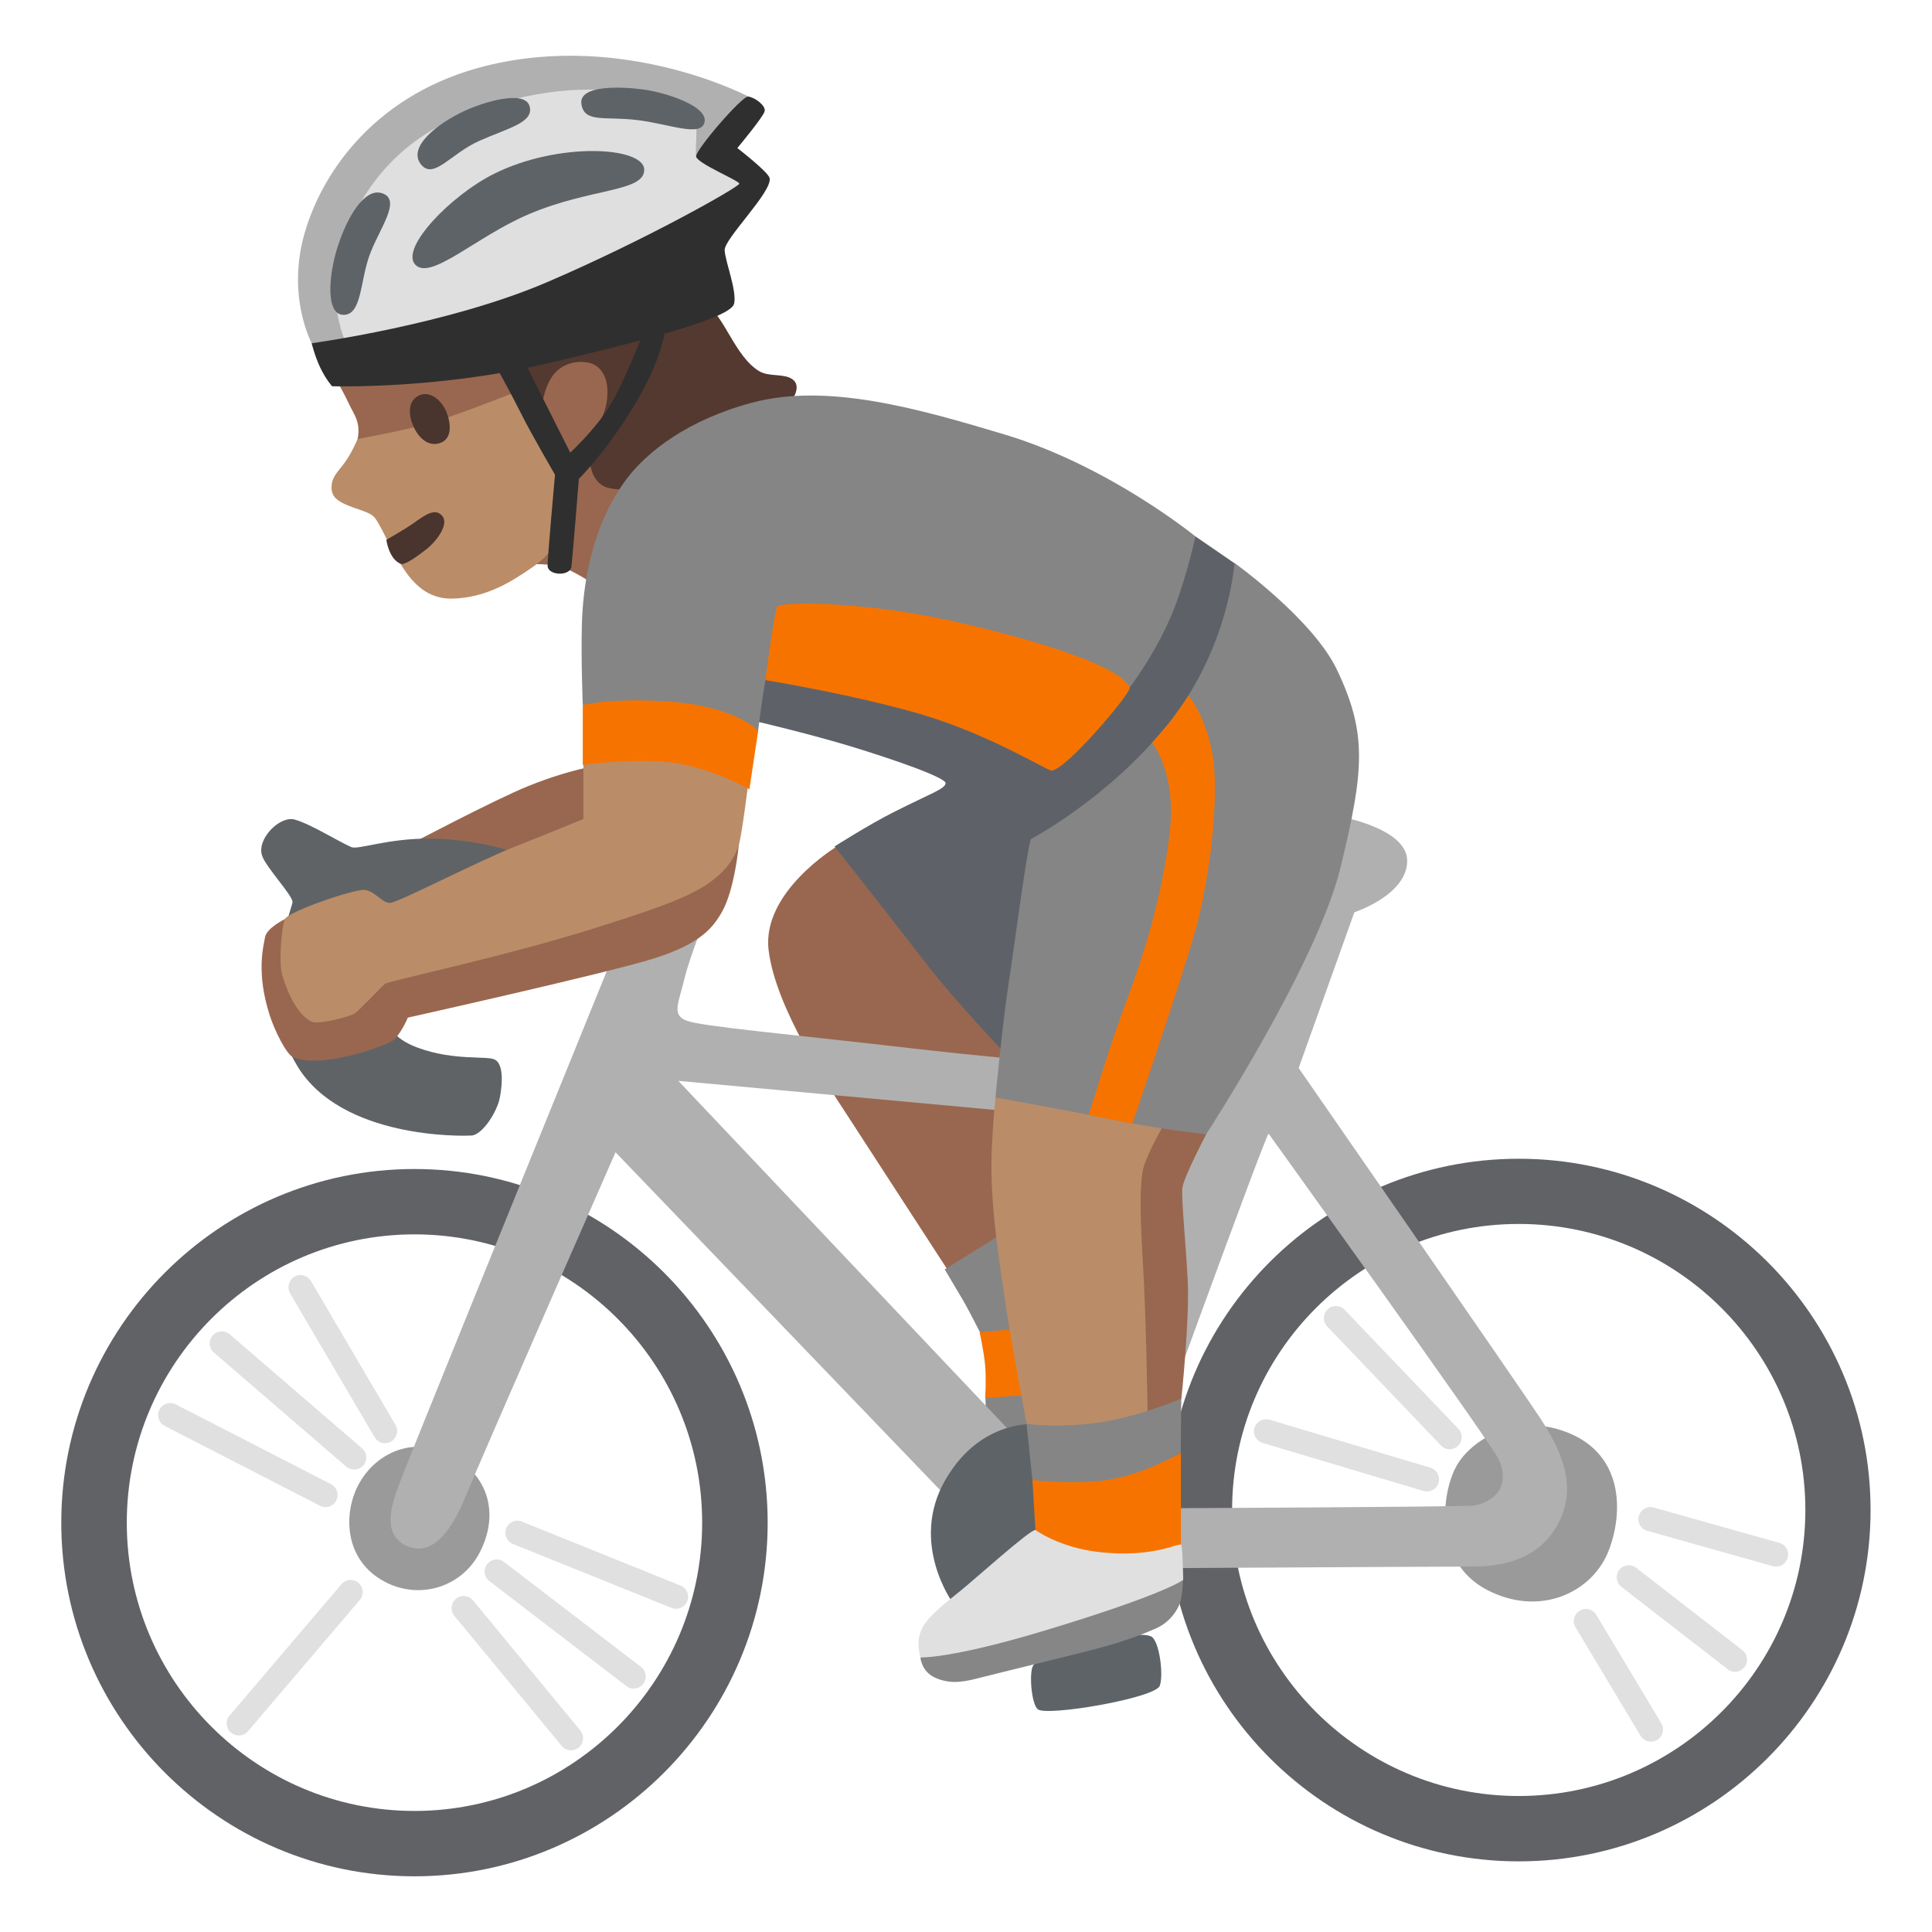 <?xml version="1.0" encoding="utf-8"?>
<!-- Generator: Adobe Illustrator 26.3.1, SVG Export Plug-In . SVG Version: 6.00 Build 0)  -->
<svg version="1.1" id="a" xmlns="http://www.w3.org/2000/svg" xmlns:xlink="http://www.w3.org/1999/xlink" x="0px" y="0px"
	 viewBox="0 0 128 128" style="enable-background:new 0 0 128 128;" xml:space="preserve">
<path style="fill:#99674F;" d="M28.59,24.18l-6.13,1.31c0,0,0.38,0.66,0.68,1.31s0.78,1.17,0.55,2.3s11.41,8.28,11.41,8.28
	s1.4-0.06,2.21,0.22s2.15,1.18,2.15,1.18l2.88-6.69l1.11-11.28L28.59,24.18L28.59,24.18z"/>
<path style="fill:#543930;" d="M38.28,21.66l-4.49,2.35l2.1,3.04c0,0,0.09-1.23,0.69-2.1c0.48-0.71,1.35-1.09,2.32-0.94
	s1.31,1.06,1.34,1.77c0.08,1.87-0.97,2.72-0.97,2.72l-0.15,2.35c0,0,0.16,1.24,1.2,1.48c1.23,0.29,2.03-0.25,2.03-0.25l10.25-5.8
	c0,0,0.47-0.76-0.11-1.16s-1.55-0.13-2.21-0.54c-1.63-1.01-2.28-3.69-3.59-4.49s-8.4,1.56-8.4,1.56L38.28,21.66z"/>
<path style="fill:#99674F;" d="M61.49,58.25l-6.06-2.16c0,0-4.96,2.99-4.51,6.84c0.45,3.84,3.97,9.04,5.13,10.83
	s6.86,10.57,6.86,10.57l5.19-2.11l0.77-14.1L61.49,58.25L61.49,58.25z"/>
<path style="fill:#99674F;" d="M26.99,56.03c0,0,5.76-3.04,7.98-3.94c3.15-1.28,5.32-1.48,5.32-1.48l1.08,9.65
	C41.37,60.26,26.99,56.03,26.99,56.03z"/>
<path style="fill:#BA8D68;" d="M34.34,25.9c0,0-3.24,1.3-5.56,2.06c-1.18,0.39-5.09,1.13-5.09,1.13s-0.36,0.86-0.79,1.47
	c-0.48,0.68-0.88,0.97-0.93,1.61c-0.05,0.64,0.27,0.96,0.92,1.25s1.44,0.46,1.81,0.75s0.94,1.69,1.41,2.45s1.47,3.07,3.8,3.04
	s4.07-1.18,5.42-2.12s1.9-2.15,1.9-2.15v-4.42L34.34,25.9z"/>
<path style="fill:#858585;" d="M66.94,81.39l-4.35,2.71c0,0,0.9,1.52,1.21,2.04s1.14,2.15,1.14,2.15l1.17,2.26l-0.83,1.73l0.06,2.24
	l2.95,2.63l2.82-5.9l-4.17-9.85L66.94,81.39z"/>
<path style="fill:#F77300;" d="M67.33,88.05l-2.43,0.22c0,0,0.29,1.27,0.37,2.22s0,2.13,0,2.13l3.91-0.28L67.33,88.05L67.33,88.05z"
	/>
<path style="fill:#9A9A9A;" d="M106.6,102.68c0.96-2.54,0.91-6.21-2.57-7.7s-6.58,0.38-7.56,2.19s-1.5,6.31,2.04,8.16
	S105.55,105.48,106.6,102.68z"/>
<path style="fill:#606265;" d="M100.62,123.32c-12.85,0-23.31-10.44-23.31-23.28s10.46-23.27,23.31-23.27s23.31,10.44,23.31,23.27
	S113.47,123.32,100.62,123.32z M100.62,81.09c-10.47,0-18.99,8.5-18.99,18.95s8.52,18.95,18.99,18.95s18.99-8.5,18.99-18.95
	S111.09,81.09,100.62,81.09z"/>
<path style="fill:#606265;" d="M27.46,124.31c-12.9,0-23.4-10.51-23.4-23.43s10.5-23.43,23.4-23.43s23.4,10.51,23.4,23.43
	S40.36,124.31,27.46,124.31z M27.46,81.78c-10.51,0-19.06,8.57-19.06,19.1s8.55,19.1,19.06,19.1s19.06-8.57,19.06-19.1
	S37.97,81.78,27.46,81.78z"/>
<path style="fill:#9A9A9A;" d="M25.25,104.66c2.37,1.42,5.3,0.57,6.53-1.8s0.73-4.91-1.72-6.35s-5.04-0.37-6.23,1.71
	C22.75,100.09,22.74,103.15,25.25,104.66z"/>
<path style="fill:#B0B0B0;" d="M102.12,94.07c-1.23-1.89-16.08-23.31-16.08-23.31l3.69-10.32c0,0,3.5-1.14,3.5-3.41
	S88.31,54,88.31,54l-7.1,17.42c0,0-12.78-1.04-21.02-1.99s-13.63-1.42-14.68-1.8s-0.54-1.19-0.16-2.8s1.77-4.96,1.77-4.96
	l-4.45-1.61c0,0-15.24,37.49-15.81,39.01s-1.89,4.17,0,5.11c1.61,0.8,2.94-0.66,3.98-3.22c1.04-2.56,9.94-22.82,9.94-22.82
	l23.29,24.24l13.82,3.31c0,0,17.31-0.1,19.67-0.1s4.44-0.66,5.61-2.73c1.46-2.59,0.17-5.11-1.06-7L102.12,94.07z M66.72,94.62
	L44.94,71.61l33.04,3.03l-6.82,21.11l-4.45-1.14L66.72,94.62z M97.61,99.75c-1.04,0.09-19.53,0.17-19.53,0.17l-2.84-1.04
	c0,0,8.62-23.77,8.81-23.77c0,0,14.6,20.3,15.23,21.55c0.34,0.67,0.4,1.5,0.04,2.09S98.14,99.7,97.61,99.75z"/>
<path style="fill:#5F6366;" d="M34.34,56.57c0,0-2.42-0.97-5.81-1.01c-2.83-0.03-4.8,0.76-5.26,0.56c-0.96-0.43-2.68-1.52-3.74-1.82
	c-0.97-0.28-2.53,1.26-2.17,2.38c0.25,0.77,2.02,2.63,2.02,3.08s-2.58,6.17,0.35,10.92s10.82,4.6,11.52,4.55s1.68-1.53,1.87-2.53
	c0.2-1.06,0.2-2.17-0.3-2.48s-2.68,0.1-5.15-0.81c-1.8-0.66-1.92-1.62-1.92-1.62S34.34,56.57,34.34,56.57z"/>
<path style="fill:#5E6367;" d="M63.15,106.23c0,0-2.94-3.98-0.52-8.18c2.54-4.4,6.57-3.67,6.57-3.67l2.09,9.37
	C71.29,103.75,63.15,106.23,63.15,106.23z"/>
<path style="fill:#5E6367;" d="M68.75,113.24c0.54,0.5,7.81-0.73,8.09-1.56c0.26-0.74-0.03-2.92-0.54-3.24
	c-0.95-0.6-7.44,1.07-7.87,1.94C68.18,110.89,68.33,112.86,68.75,113.24z"/>
<path style="fill:#5E6268;" d="M47.49,40.49l2.77,7.34c0,0,3.48,0.82,6.14,1.63s6.31,2.06,6.25,2.44s-0.98,0.66-3.47,1.92
	c-1.61,0.81-3.89,2.26-3.89,2.26s4.04,5.12,6,7.67s5.44,6.2,5.44,6.2l18.65-25.23l-3.57-7.39l-2.62-1.8l-31.71,4.95L47.49,40.49z"/>
<path style="fill:#858585;" d="M41.47,31.79c-2.44,3.32-2.86,7.38-2.92,9.61s0.06,5.31,0.06,5.31l7.98,2.12l3.63-0.36
	c0,0,0.26-2.19,0.5-3.43S62.6,43.6,62.6,43.6l12.23,1.97c0,0,1.97-2.57,3.06-5.51c0.83-2.25,1.31-4.52,1.31-4.52
	s-5.71-4.67-12.63-6.75c-5.79-1.74-11.76-3.43-16.71-2.12C45.58,27.8,42.84,29.94,41.47,31.79L41.47,31.79z"/>
<path style="fill:#2F2F2F;" d="M32.92,24.38c0,0,0.93,1.67,1.62,3.05s2.23,4.02,2.23,4.02s-0.51,5.65-0.49,6.05
	c0.04,0.65,1.5,0.69,1.58,0.04c0.06-0.44,0.49-5.81,0.49-5.81s1.67-1.65,3.45-4.51c2.15-3.45,2.27-5.44,2.27-5.44l-1.54,0.49
	c0,0-1.18,3.05-2.11,4.59s-2.64,3.13-2.64,3.13s-0.9-1.79-1.65-3.28s-1.73-3.44-1.73-3.44l-1.49,1.12L32.92,24.38z"/>
<path style="fill:#B0B0B0;" d="M23.9,24.29l-3.24-1.54c0,0-1.69-3.08-0.48-7.3s4.88-9.31,11.99-11.08C41.4,2.06,49.59,6.4,49.59,6.4
	l-3.88,10.76L23.9,24.29L23.9,24.29z"/>
<path style="fill:#DFDFDF;" d="M23.07,23.09c0,0-1.43-2.73-0.6-6.15s3.34-7.4,8.09-9.26c9.64-3.77,15.21-0.33,15.47,0.19
	s-0.05,2.4,0.13,2.54c0.65,0.51,3.12,1.71,3.12,1.71l-0.04,1.43l-15.18,7.79l-11,1.74L23.07,23.09z"/>
<path style="fill:#5E6367;" d="M30.75,7.36c-1.78,0.83-3.77,2.39-2.86,3.53c0.84,1.05,1.96-0.71,3.87-1.56s3.66-1.22,3.32-2.31
	S32.01,6.77,30.75,7.36z"/>
<path style="fill:#5E6367;" d="M38.52,6.9c0.2,1.25,1.51,0.8,3.66,1.05c2.15,0.25,4.29,1.18,4.5,0.13s-2.52-1.93-3.99-2.14
	S38.32,5.6,38.52,6.9L38.52,6.9z"/>
<path style="fill:#5E6367;" d="M32.72,11.52c-2.86,1.43-6.22,4.92-5.21,6.01s4.04-1.85,7.48-3.32c4.12-1.77,7.73-1.47,7.69-2.98
	S37.01,9.38,32.72,11.52z"/>
<path style="fill:#5E6367;" d="M25.31,12.8c-1.17-0.38-2.33,1.62-2.95,3.58s-0.77,4.49,0.41,4.48s1.08-2.11,1.68-3.86
	S26.68,13.24,25.31,12.8z"/>
<g>
	<path style="fill:#E0E0E0;" d="M109.38,115.39c-0.27,0-0.54-0.14-0.69-0.39l-4.31-7.19c-0.23-0.38-0.1-0.87,0.28-1.1
		c0.38-0.23,0.87-0.1,1.1,0.28l4.31,7.19c0.23,0.38,0.1,0.87-0.28,1.1C109.66,115.36,109.52,115.39,109.38,115.39z"/>
	<path style="fill:#E0E0E0;" d="M114.95,110.76c-0.17,0-0.35-0.05-0.49-0.17l-7.04-5.46c-0.35-0.27-0.41-0.78-0.14-1.12
		c0.27-0.35,0.78-0.41,1.12-0.14l7.04,5.46c0.35,0.27,0.41,0.78,0.14,1.12C115.42,110.65,115.19,110.76,114.95,110.76z"/>
	<path style="fill:#E0E0E0;" d="M117.67,103.79c-0.07,0-0.14,0-0.22-0.03l-8.32-2.34c-0.43-0.12-0.67-0.56-0.55-0.99
		c0.12-0.43,0.56-0.68,0.99-0.55l8.32,2.34c0.43,0.12,0.67,0.56,0.55,0.99C118.34,103.56,118.02,103.79,117.67,103.79z"/>
	<path style="fill:#E0E0E0;" d="M94.54,98.81c-0.08,0-0.15-0.01-0.23-0.03L83.65,95.6c-0.42-0.13-0.67-0.57-0.54-1
		c0.13-0.42,0.57-0.66,1-0.54l10.66,3.18c0.42,0.13,0.67,0.57,0.54,1C95.21,98.59,94.89,98.81,94.54,98.81z"/>
	<path style="fill:#E0E0E0;" d="M96.05,96.02c-0.21,0-0.41-0.08-0.57-0.24l-7.54-7.89c-0.31-0.31-0.31-0.82,0-1.13s0.82-0.31,1.13,0
		l7.54,7.89c0.31,0.31,0.31,0.82,0,1.13C96.45,95.94,96.25,96.01,96.05,96.02L96.05,96.02z"/>
</g>
<g>
	<path style="fill:#E0E0E0;" d="M21.57,99.85c-0.12,0-0.25-0.03-0.37-0.09l-10.29-5.29c-0.39-0.2-0.55-0.69-0.35-1.08
		s0.69-0.55,1.08-0.35l10.29,5.29c0.39,0.2,0.55,0.69,0.35,1.08C22.14,99.69,21.86,99.85,21.57,99.85z"/>
	<path style="fill:#E0E0E0;" d="M23.46,97.36c-0.19,0-0.37-0.06-0.52-0.19l-8.77-7.56c-0.34-0.29-0.37-0.8-0.08-1.13
		c0.29-0.34,0.79-0.37,1.13-0.08l8.77,7.56c0.34,0.29,0.37,0.8,0.08,1.13C23.91,97.27,23.69,97.37,23.46,97.36L23.46,97.36z"/>
	<path style="fill:#E0E0E0;" d="M25.51,95.62c-0.27,0-0.54-0.14-0.69-0.4l-5.6-9.53c-0.22-0.38-0.1-0.87,0.28-1.1
		c0.38-0.23,0.87-0.1,1.1,0.28l5.6,9.53c0.22,0.38,0.1,0.87-0.28,1.1c-0.13,0.08-0.27,0.11-0.41,0.11V95.62z"/>
	<path style="fill:#E0E0E0;" d="M15.82,114.98c-0.18,0-0.37-0.06-0.52-0.19c-0.34-0.29-0.38-0.79-0.09-1.13l7.41-8.7
		c0.29-0.34,0.79-0.38,1.13-0.09c0.34,0.29,0.38,0.79,0.09,1.13l-7.41,8.7C16.27,114.89,16.05,114.98,15.82,114.98z"/>
	<path style="fill:#E0E0E0;" d="M37.83,115.96c-0.23,0-0.46-0.1-0.62-0.29l-7.11-8.62c-0.28-0.34-0.23-0.85,0.11-1.13
		s0.85-0.23,1.13,0.11l7.11,8.62c0.28,0.34,0.23,0.85-0.11,1.13C38.19,115.9,38.01,115.96,37.83,115.96z"/>
	<path style="fill:#E0E0E0;" d="M41.99,111.88c-0.17,0-0.34-0.05-0.49-0.17l-9.08-6.96c-0.35-0.27-0.42-0.77-0.15-1.12
		c0.27-0.35,0.77-0.42,1.12-0.15l9.08,6.96c0.35,0.27,0.42,0.77,0.15,1.12c-0.16,0.21-0.4,0.31-0.64,0.31L41.99,111.88z"/>
	<path style="fill:#E0E0E0;" d="M44.79,106.59c-0.1,0-0.2-0.02-0.3-0.06l-10.51-4.24c-0.41-0.17-0.61-0.63-0.44-1.04
		c0.17-0.41,0.63-0.61,1.04-0.44l10.51,4.24c0.41,0.17,0.61,0.63,0.44,1.04C45.4,106.4,45.1,106.59,44.79,106.59z"/>
</g>
<path style="fill:#99674F;" d="M72.83,89.44l3.94,6.82l1.5-3.6c0,0,0.55-5.23,0.42-7.81s-0.44-5.47-0.35-6.17s1.58-3.54,1.58-3.54
	l-3.59-3.55L72.83,89.44L72.83,89.44z"/>
<path style="fill:#99674F;" d="M27.66,61.99l-8.8-1.09c0,0-1.2,0.59-1.3,1.19s-0.61,2.35,0.32,5.21c0.3,0.93,1.08,2.55,1.55,2.75
	c1.98,0.81,6.41-0.85,6.73-1.21c0.53-0.6,0.86-1.42,0.86-1.42s13-2.9,16.21-3.89c3.2-0.99,4.02-2.09,4.61-3.13
	c0.84-1.48,1.11-4.44,1.11-4.44l-1.92-2.88l-19.36,8.9L27.66,61.99z"/>
<path style="fill:#BA8D68;" d="M79.13,69.55l-13.17,3.17c0,0-0.14,0.99-0.25,3.39c-0.17,3.63,0.55,7.71,0.87,10.01
	c0.39,2.75,1.44,8.21,1.44,8.21l4.69,1.32l3.32-2.19c0,0-0.09-6.17-0.31-9.79s-0.22-5.68,0.13-6.6c0.54-1.43,1.53-3.02,1.53-3.02
	S79.13,69.55,79.13,69.55z"/>
<path style="fill:#BA8D68;" d="M44.9,48.43l-6.25,1.97c0,0,0,1.95,0,2.42v1.44c0,0-2.45,1.01-4.7,1.9s-7.31,3.5-8.04,3.65
	c-0.53,0.11-1.05-0.78-1.75-0.85s-5.09,1.44-5.29,1.94s-0.42,2.78-0.18,3.66c0.34,1.22,1.05,2.71,1.97,3.13
	c0.46,0.21,2.56-0.34,2.87-0.57s1.75-1.75,1.98-1.94s7.69-1.75,13.64-3.61c4.08-1.28,6.16-2,7.58-2.91c1.2-0.78,1.9-1.67,2.22-2.68
	c0.2-0.64,0.66-4.35,0.66-4.35l-4.7-3.19L44.9,48.43z"/>
<path style="fill:#858585;" d="M70.87,100.72l-2.47-2.68l-0.39-3.72c0,0,1.37,0.27,3.95,0.03c3.12-0.29,6.3-1.69,6.3-1.69
	l-0.03,3.57l-7.37,4.49L70.87,100.72z"/>
<path style="fill:#858585;" d="M68.32,55.58c-0.25,0.37-1.12,7.17-1.5,9.6s-0.87,7.54-0.87,7.54s4.67,0.81,7.6,1.43s6.36,1,6.36,1
	s7.35-11.28,8.91-17.7s1.77-8.87-0.25-13.09c-1.61-3.36-6.78-7.06-6.78-7.06s-0.37,5.64-4.36,10.62S68.32,55.58,68.32,55.58z"/>
<g>
	<path style="fill:#F77300;" d="M72.8,104.26l-4.1-0.43l-0.1-2.46l-0.2-3.32c0,0,2.94,0.39,5.32-0.06s4.52-1.75,4.52-1.75v6.12
		l-5.44,1.91V104.26z"/>
	<path style="fill:#F77300;" d="M51.52,40.17c-0.21,0.14-0.81,4.89-0.81,4.89s5.65,0.91,10.23,2.24s8.42,3.75,8.72,3.75
		c0.95,0,5.29-5.15,5.18-5.48c-0.49-1.55-7.76-3.61-12.69-4.62C56.89,39.87,52,39.86,51.52,40.17L51.52,40.17z"/>
	<path style="fill:#F77300;" d="M76.34,49.2c0,0,1.6,2.01,1.17,5.85s-1.55,7.74-2.8,11.06s-2.57,7.76-2.57,7.76l2.88,0.57
		c0,0,3.01-8.78,4.11-12.56c1.1-3.79,1.67-9.44,1.19-11.98s-1.57-3.81-1.57-3.81s-1.03,1.51-1.32,1.84S76.34,49.21,76.34,49.2
		L76.34,49.2z"/>
	<path style="fill:#F77300;" d="M38.61,46.71v3.96c0,0,3.29-0.45,5.87-0.15s5.17,1.77,5.17,1.77l0.58-3.87c0,0-1.43-1.59-5.71-1.92
		c-3.99-0.31-5.91,0.22-5.91,0.22L38.61,46.71z"/>
</g>
<path style="fill:#868686;" d="M71.36,104.51l-10.38,5.3c0,0,0.06,0.92,0.95,1.33s1.71,0.35,2.82,0.06s5.71-1.4,7.65-1.9
	s3.26-1,4.22-1.43c0.86-0.38,1.47-1.22,1.62-1.9c0.13-0.6,0.13-1.3,0.13-1.3S71.36,104.51,71.36,104.51z"/>
<path style="fill:#E0E0E0;" d="M68.6,101.37c-0.29-0.1-4.06,3.3-5.01,4.06s-1.96,1.55-2.41,2.29c-0.6,0.98-0.19,2.09-0.19,2.09
	s2.02,0.1,8.32-1.81c7.97-2.41,9.08-3.33,9.08-3.33s-0.03-2.13-0.13-2.32s-1.81,0.89-5.43,0.48c-2.66-0.3-4.22-1.46-4.22-1.46H68.6z
	"/>
<path style="fill:#2F2F2F;" d="M20.66,22.74c0,0,8.99-1.22,15.55-4.03s12.77-6.33,12.77-6.54s-2.86-1.36-2.86-1.82
	s3.03-3.99,3.45-3.95s1.18,0.59,1.09,0.97s-1.81,2.44-1.81,2.44s2.05,1.58,2.14,1.99c0.19,0.91-3.02,4.02-2.98,4.78
	s0.81,2.65,0.63,3.53c-0.19,0.93-5.58,2.38-12.65,4.03C28.86,25.8,22,25.59,22,25.59s-0.43-0.48-0.8-1.27
	c-0.35-0.75-0.55-1.57-0.55-1.57L20.66,22.74z"/>
<path style="fill:#49352E;" d="M25.6,35.76c0,0,1.13-0.63,1.84-1.13s1.39-1.01,1.86-0.45s-0.38,1.68-1.04,2.2s-1.45,1.07-1.7,0.98
	C25.77,37.06,25.59,35.77,25.6,35.76L25.6,35.76z"/>
<path style="fill:#49352E;" d="M27.7,26.23c-0.78,0.42-0.6,1.5-0.21,2.22c0.42,0.78,1.09,1.18,1.79,0.85
	c0.78-0.37,0.54-1.6,0.17-2.27S28.36,25.87,27.7,26.23z"/>
</svg>
